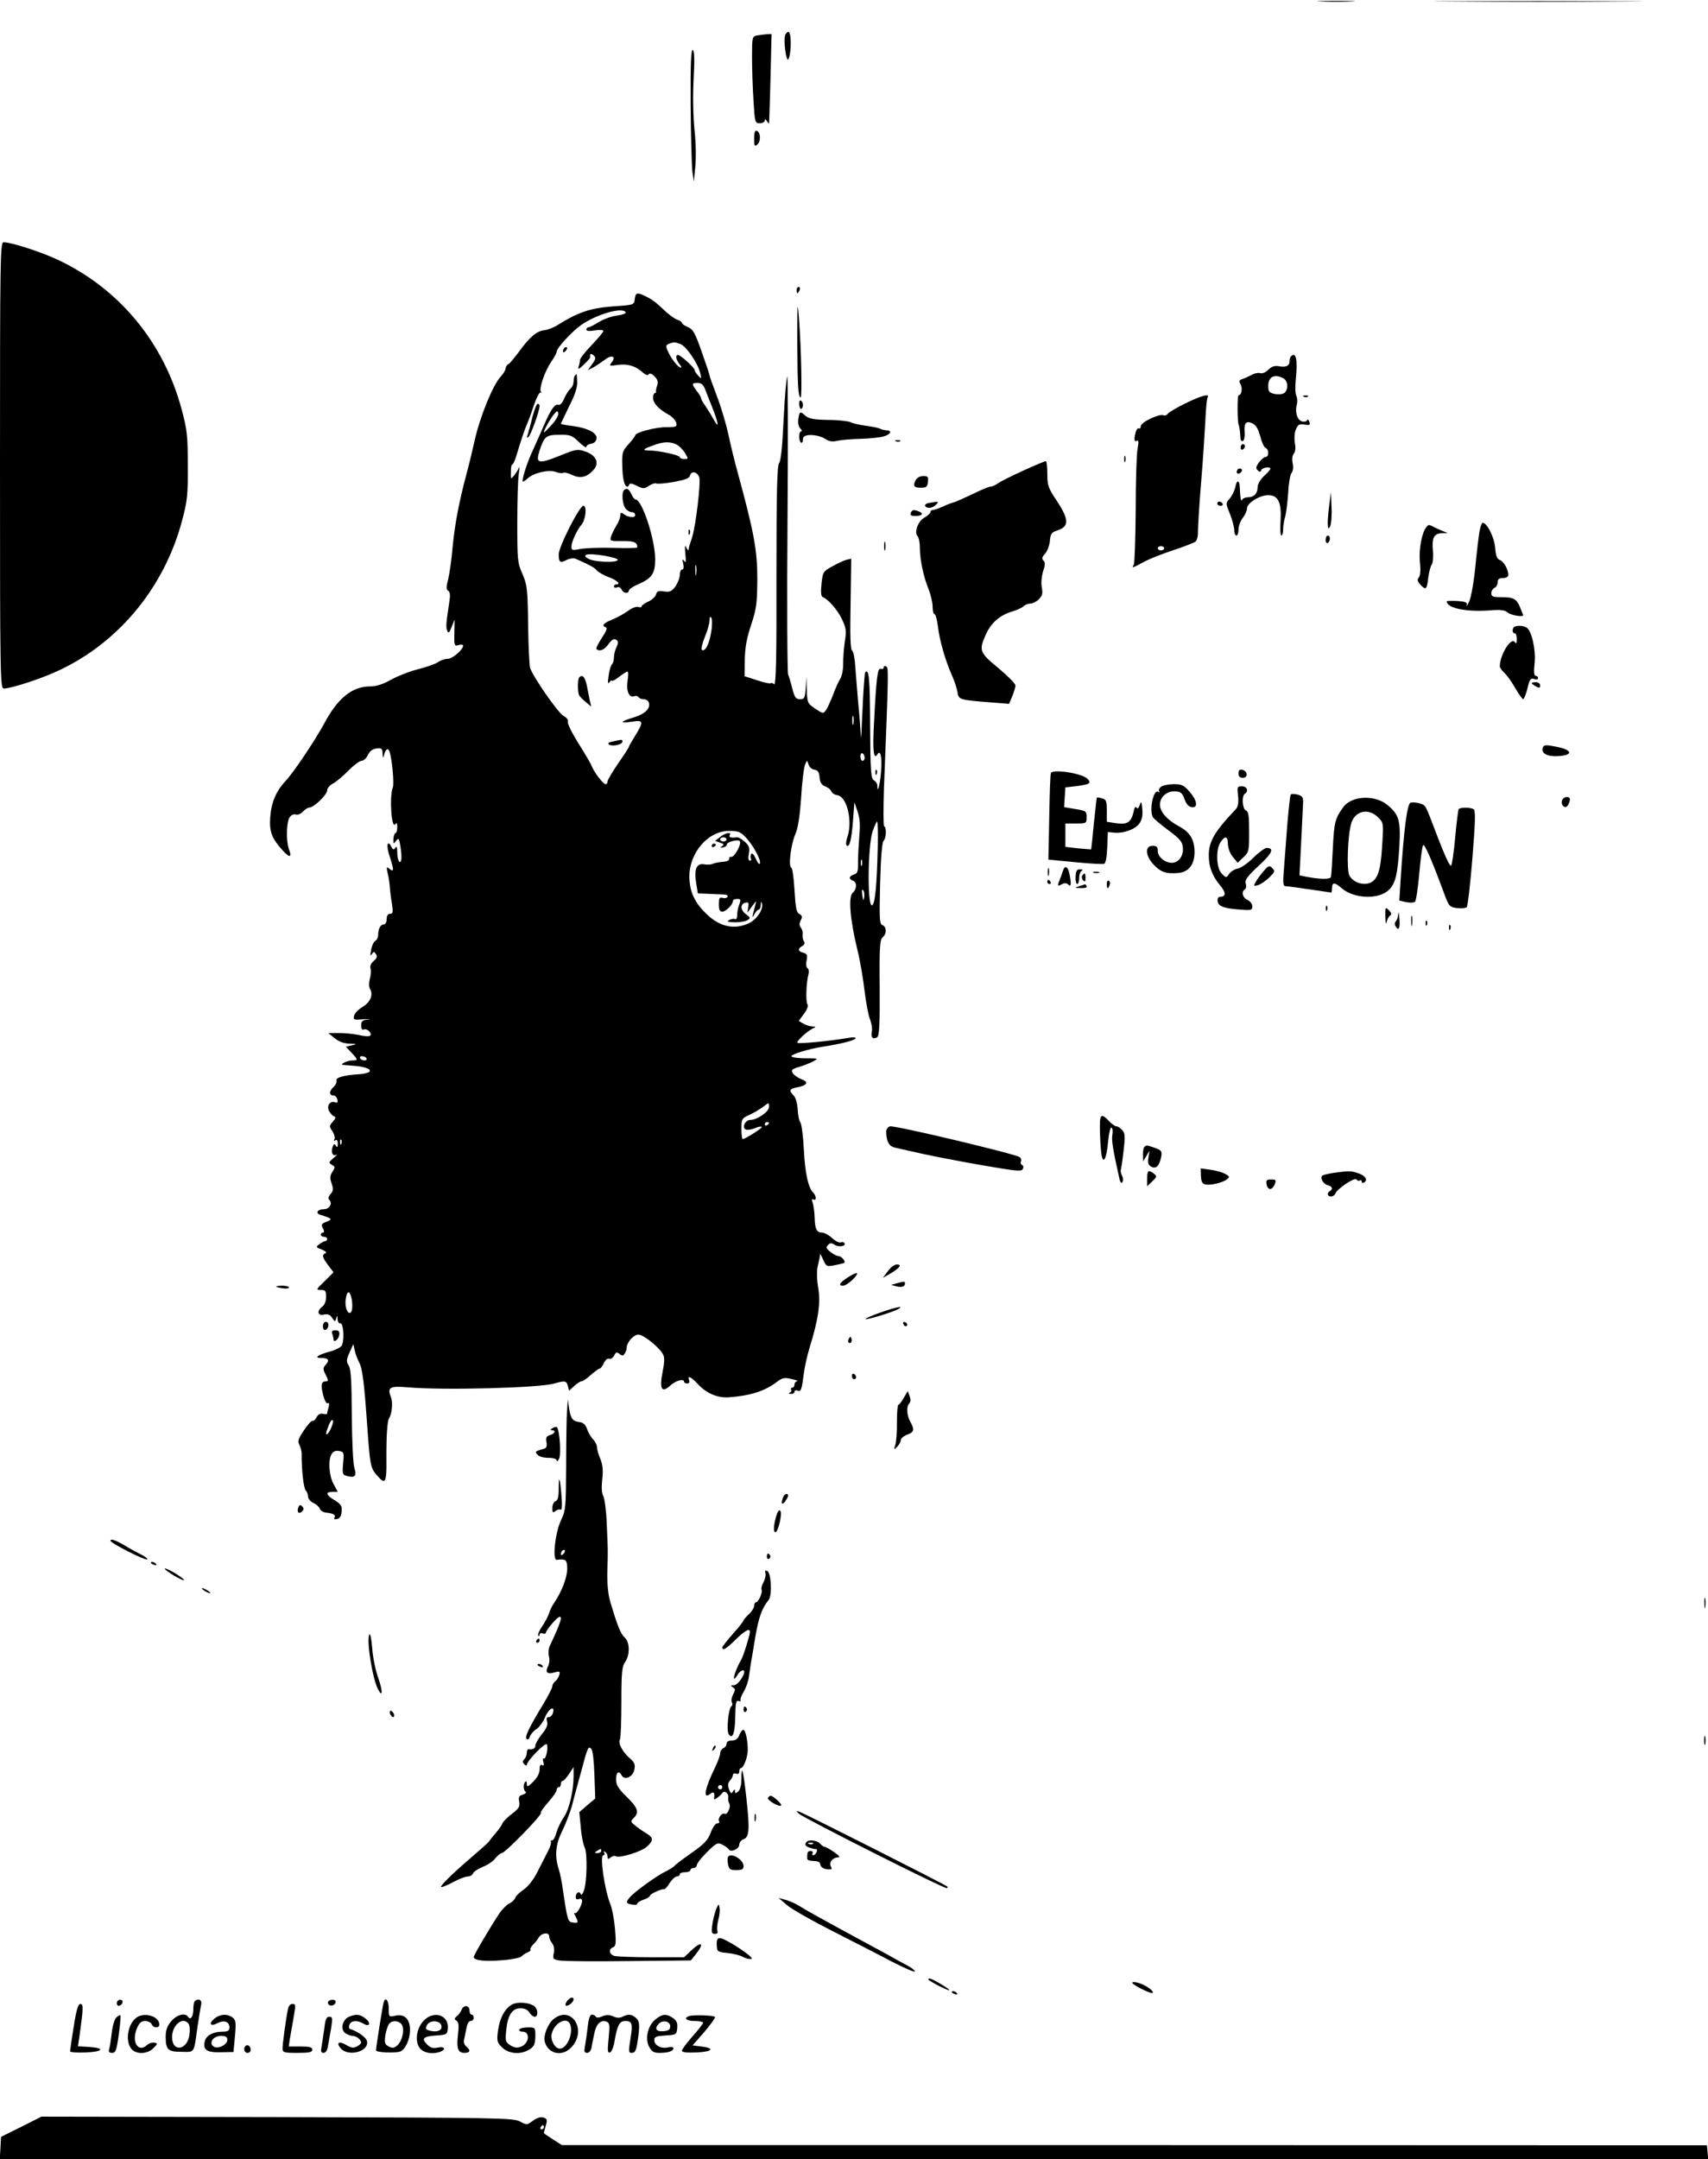 <?xml version="1.0" standalone="no"?>
<!DOCTYPE svg PUBLIC "-//W3C//DTD SVG 20010904//EN"
 "http://www.w3.org/TR/2001/REC-SVG-20010904/DTD/svg10.dtd">
<svg version="1.0" xmlns="http://www.w3.org/2000/svg"
 width="804pt" height="1016pt" viewBox="0 0 804 1016"
 preserveAspectRatio="xMidYMid meet">

<g transform="translate(0,1016) scale(0.1,-0.1)"
fill="#000000" stroke="none">
<path d="M6218 10153 c39 -2 105 -2 145 0 39 1 7 3 -73 3 -80 0 -112 -2 -72
-3z"/>
<path d="M6842 10153 c219 -2 577 -2 795 0 219 1 40 2 -397 2 -437 0 -616 -1
-398 -2z"/>
<path d="M3696 9994 c-9 -22 5 -129 15 -113 15 28 15 129 0 129 -5 0 -12 -7
-15 -16z"/>
<path d="M3563 9993 c-22 -4 -23 -9 -23 -102 0 -54 3 -146 7 -204 6 -104 7
-107 30 -107 12 0 23 6 23 13 0 8 4 7 10 -3 5 -8 10 -13 10 -10 1 3 4 98 7
213 l5 207 -23 -1 c-13 -1 -34 -4 -46 -6z"/>
<path d="M3251 9668 c1 -145 5 -285 8 -313 l7 -50 7 70 c4 40 3 116 -4 175 -6
63 -8 158 -4 236 5 93 4 134 -4 139 -8 5 -11 -64 -10 -257z"/>
<path d="M3550 9508 c0 -35 2 -39 15 -28 17 14 16 57 -2 64 -9 4 -13 -6 -13
-36z"/>
<path d="M0 7970 c0 -994 1 -1050 18 -1050 28 0 142 35 222 69 300 125 531
395 617 721 25 93 28 122 27 260 0 137 -3 167 -28 260 -84 318 -295 573 -587
709 -80 37 -216 81 -252 81 -16 0 -17 -72 -17 -1050z"/>
<path d="M3750 8795 c0 -8 2 -15 4 -15 2 0 6 7 10 15 3 8 1 15 -4 15 -6 0 -10
-7 -10 -15z"/>
<path d="M2988 8753 c-3 -28 -3 -28 -106 -35 -104 -8 -162 -28 -258 -88 -17
-11 -45 -22 -62 -24 -36 -4 -68 -31 -119 -101 -20 -27 -42 -54 -49 -58 -8 -4
-14 -14 -14 -21 0 -7 -10 -24 -23 -38 -37 -40 -97 -187 -122 -298 -8 -36 -25
-108 -39 -160 -36 -135 -56 -241 -66 -350 -4 -52 -14 -117 -20 -144 -10 -38
-10 -50 0 -56 8 -5 10 -21 6 -46 -16 -106 -18 -124 -11 -141 6 -15 10 -12 21
17 l14 35 -1 -50 c-2 -75 -1 -77 21 -70 11 3 20 2 20 -3 0 -19 -50 -62 -72
-62 -13 0 -33 -7 -45 -15 -12 -9 -55 -24 -95 -34 -40 -10 -98 -33 -128 -50
-38 -21 -69 -31 -98 -31 -84 0 -152 -55 -215 -173 -42 -78 -145 -232 -182
-271 -46 -49 -68 -102 -73 -172 -5 -68 8 -100 58 -155 33 -37 46 -35 30 5 -14
39 -12 129 4 151 7 10 20 16 29 12 8 -3 23 3 33 14 9 10 23 19 30 19 21 0 84
60 84 81 0 10 13 25 29 33 16 9 48 36 72 61 24 24 52 45 61 45 9 0 23 12 30
28 9 18 22 28 41 30 24 3 27 0 28 -25 1 -21 3 -23 6 -8 8 31 20 39 27 17 12
-38 22 -150 15 -168 -17 -43 -6 -201 12 -172 6 9 9 4 9 -14 0 -16 -4 -28 -8
-28 -4 0 -9 -12 -10 -27 -1 -25 0 -26 12 -10 12 15 14 14 20 -20 9 -56 7 -85
-4 -78 -5 3 -10 23 -10 43 0 25 -3 32 -9 23 -7 -11 -11 -10 -19 5 -19 35 -25
5 -8 -45 21 -65 21 -77 0 -60 -15 12 -16 10 -9 -21 5 -19 9 -48 10 -65 1 -16
5 -51 10 -77 6 -41 5 -48 -9 -48 -10 0 -16 -9 -16 -25 0 -15 -6 -25 -14 -25
-15 0 -26 -21 -26 -50 0 -11 -6 -23 -13 -27 -8 -4 -17 -24 -20 -43 -5 -25 -4
-31 3 -20 9 13 11 13 20 0 7 -11 4 -20 -11 -32 -13 -11 -18 -24 -15 -35 3 -10
2 -32 -3 -49 -5 -19 -5 -37 1 -48 16 -28 1 -62 -35 -84 -19 -11 -37 -29 -40
-41 -5 -20 -2 -21 46 -17 29 2 37 1 20 -1 -27 -3 -33 -9 -33 -28 0 -16 4 -23
13 -19 17 6 42 -22 28 -30 -5 -4 -29 -2 -53 4 -24 5 -65 9 -93 9 l-50 0 30
-24 c20 -17 44 -25 70 -26 36 -1 37 -2 11 -8 l-28 -6 26 -28 c32 -34 32 -37 4
-37 -23 0 -62 -19 -43 -21 6 0 32 -3 60 -5 81 -8 90 -34 13 -39 -69 -4 -110
-16 -104 -30 2 -7 -4 -21 -15 -31 -21 -19 -20 -39 2 -39 7 0 15 -9 17 -19 3
-14 0 -17 -11 -13 -23 9 -41 -17 -28 -41 6 -11 16 -22 23 -25 10 -3 8 -10 -5
-25 -17 -19 -18 -22 -2 -46 9 -14 13 -31 9 -37 -4 -8 -3 -9 4 -5 8 5 12 -1 12
-16 0 -17 -3 -19 -9 -9 -7 11 -10 9 -16 -8 -8 -25 2 -44 18 -35 7 3 1 -4 -13
-15 -23 -20 -24 -22 -8 -32 16 -9 16 -12 3 -33 -12 -18 -13 -29 -4 -55 9 -26
8 -35 -5 -50 -11 -12 -12 -21 -6 -27 17 -17 0 -44 -25 -44 -30 0 -42 -18 -18
-26 57 -18 60 -21 30 -33 -24 -9 -26 -14 -17 -31 7 -13 7 -20 0 -20 -5 0 -10
-4 -10 -10 0 -5 7 -10 15 -10 8 0 15 -4 15 -10 0 -5 -4 -10 -8 -10 -5 0 -17
-6 -28 -14 -18 -14 -18 -15 11 -26 17 -7 24 -14 18 -17 -19 -7 -16 -20 12 -57
l25 -33 -42 -42 c-41 -39 -42 -41 -18 -41 22 0 25 -4 25 -32 0 -20 -7 -38 -17
-46 -28 -20 -23 -45 6 -38 18 4 29 1 39 -15 14 -20 15 -20 20 -2 4 15 5 14 6
-4 0 -13 7 -22 13 -20 15 2 20 -79 7 -104 -5 -9 -30 -22 -56 -29 -57 -15 -77
-30 -42 -30 35 0 42 -10 23 -31 -14 -16 -15 -21 -1 -48 13 -25 13 -31 2 -31
-23 0 -26 -16 -14 -64 7 -27 16 -43 22 -39 6 4 8 -2 4 -18 -4 -13 -7 -27 -7
-31 0 -3 -9 -4 -19 -1 -13 3 -23 -2 -31 -16 -6 -12 -14 -19 -18 -17 -5 3 -23
-17 -41 -44 -27 -40 -31 -52 -22 -68 6 -11 11 -31 11 -44 -1 -70 9 -161 19
-171 6 -6 11 -19 11 -29 0 -10 11 -24 25 -30 13 -6 27 -18 30 -27 3 -9 17 -18
31 -19 33 -3 46 -11 38 -24 -4 -6 1 -8 12 -6 13 2 20 13 22 34 3 27 -2 35 -32
54 -42 25 -46 40 -11 40 l25 0 -20 37 c-22 41 -26 113 -9 141 8 13 20 17 36
14 22 -4 23 -8 18 -58 -4 -50 -3 -54 20 -60 36 -9 45 1 33 39 -6 18 -11 126
-12 247 -1 163 -4 220 -15 235 -11 18 -11 26 4 60 l18 40 7 -30 c3 -16 13 -41
20 -55 16 -28 24 -91 39 -305 13 -181 15 -193 46 -228 39 -45 45 -35 44 71 -1
115 4 183 12 197 14 22 19 73 10 98 -19 49 -8 56 77 49 166 -15 625 -3 692 18
49 14 57 13 63 -12 l6 -22 24 22 c13 12 28 22 34 22 6 0 26 13 44 30 19 16 37
30 42 30 4 0 13 11 19 25 7 15 17 24 25 21 7 -3 18 4 24 15 8 17 13 18 25 8
13 -10 17 -10 25 2 5 8 9 20 9 27 0 25 33 62 55 62 24 0 99 -60 116 -93 8 -13
7 -38 -2 -83 -16 -80 -4 -101 36 -64 25 23 65 35 65 18 0 -4 7 -8 15 -8 9 0
12 6 9 15 -10 25 9 17 41 -18 41 -44 93 -66 146 -62 100 7 169 29 224 71 28
21 37 23 71 15 22 -5 33 -9 27 -10 -7 -1 -13 -8 -13 -16 0 -8 -5 -15 -11 -15
-5 0 -8 -4 -5 -9 4 -5 0 -12 -6 -14 -8 -3 -6 -6 5 -6 9 -1 17 4 17 10 0 6 7 9
15 5 16 -6 19 4 30 89 4 28 15 77 25 110 43 139 53 213 42 283 -7 38 -8 82 -3
102 11 48 11 49 11 58 1 4 7 -8 15 -26 14 -31 17 -33 52 -26 21 4 42 9 46 11
11 6 -12 33 -28 33 -7 0 -23 9 -36 19 -20 16 -22 22 -11 33 10 10 17 10 32 0
20 -12 54 -6 45 9 -3 4 -11 6 -18 3 -8 -3 -26 7 -41 21 -15 14 -36 25 -46 25
-26 0 -34 17 -35 70 -1 25 -5 56 -9 69 -6 16 -5 21 3 17 15 -9 14 17 -1 32
-24 24 -38 91 -44 202 -3 63 -11 121 -16 128 -6 7 -12 35 -13 62 -2 29 -10 56
-19 65 -24 24 -20 32 19 39 46 9 53 25 17 38 -16 6 -34 19 -40 28 -9 15 -5 19
28 29 21 6 51 18 67 26 27 15 27 15 -34 15 -34 0 -64 4 -67 9 -6 9 79 35 149
46 85 13 146 29 152 38 4 6 -7 7 -28 4 -85 -15 -239 -30 -245 -24 -7 7 48 57
75 69 13 5 12 7 -4 8 -11 0 -30 6 -43 13 l-22 13 25 34 c15 20 21 38 16 44 -9
11 -6 105 5 142 3 12 1 25 -5 28 -6 4 -8 20 -4 37 5 25 2 31 -16 36 -25 6 -27
19 -5 31 11 6 14 14 8 23 -5 8 -7 22 -6 32 2 10 -2 24 -8 32 -8 10 -8 19 -1
34 9 16 8 22 -6 30 -14 7 -18 29 -23 112 -3 57 -10 104 -15 106 -15 5 -2 110
19 158 12 27 21 82 27 170 4 72 13 142 18 155 10 25 10 25 17 3 3 -12 16 -23
28 -25 16 -2 22 -11 24 -36 2 -24 10 -36 26 -42 13 -5 26 -15 29 -23 3 -9 16
-17 29 -19 44 -6 72 -119 48 -193 -7 -20 -9 -39 -5 -43 13 -13 23 23 30 112
l7 91 15 -44 c11 -33 13 -64 8 -115 -3 -39 -6 -94 -6 -123 1 -43 -2 -53 -19
-58 -24 -8 -26 -21 -5 -29 20 -7 19 -40 -1 -57 -21 -18 -13 -123 21 -264 14
-55 29 -145 35 -200 7 -55 18 -115 26 -133 7 -19 11 -44 8 -57 -6 -26 5 -38
25 -26 10 7 13 58 12 233 -2 191 1 227 14 238 20 16 19 49 -1 57 -14 5 -15 29
-11 195 3 118 9 194 16 201 13 13 15 64 3 69 -4 2 -4 82 -1 178 22 550 22 567
11 574 -7 4 -12 2 -12 -4 0 -7 -6 -10 -14 -7 -15 6 -21 -41 -32 -260 -7 -125
-1 -171 16 -143 15 25 23 -13 17 -86 -5 -59 -17 -103 -17 -61 0 9 -7 20 -16
25 -14 8 -17 40 -18 255 -1 227 -5 271 -23 254 -3 -4 -9 -85 -13 -180 -4 -94
-7 -149 -8 -121 -1 28 -6 97 -12 155 -5 57 -11 135 -14 173 -2 38 -9 72 -15
75 -8 5 -10 72 -7 220 l3 212 -22 -5 c-12 -3 -42 -17 -67 -31 -44 -24 -45 -27
-51 -83 -4 -37 -2 -58 5 -61 25 -9 70 -60 91 -104 20 -42 22 -56 14 -105 -5
-31 -8 -79 -8 -105 1 -26 -6 -58 -13 -70 -8 -12 -24 -47 -35 -78 -12 -30 -27
-63 -34 -72 -11 -16 -15 -15 -49 8 -37 25 -38 28 -40 88 l-2 62 -3 -52 c-4
-48 -6 -53 -27 -53 -20 0 -25 8 -36 48 -6 26 -15 56 -20 68 -4 11 -6 333 -3
715 3 382 2 691 -1 687 -4 -3 -12 -93 -17 -198 -6 -129 -13 -198 -21 -208 -10
-12 -13 -129 -13 -533 1 -383 -2 -515 -11 -509 -6 6 -13 8 -16 5 -3 -3 -31 3
-64 14 l-59 19 1 78 c1 58 9 101 30 164 25 76 28 99 29 215 0 135 -15 218 -92
500 -14 50 -34 131 -44 180 -11 50 -35 131 -54 180 -19 50 -35 95 -35 99 0 4
-17 55 -37 111 -31 89 -41 106 -65 116 -15 6 -28 15 -28 20 0 4 -9 11 -21 14
-11 4 -34 20 -52 36 -57 53 -62 56 -94 73 -44 22 -51 20 -55 -11z m-43 -62 c3
-6 -16 -13 -42 -16 -27 -4 -65 -18 -85 -31 -21 -13 -42 -24 -48 -24 -5 0 -10
-5 -10 -11 0 -7 14 -8 40 -4 23 4 40 3 40 -3 0 -5 -25 -34 -55 -66 -30 -31
-55 -63 -55 -70 0 -8 -3 -23 -7 -33 -4 -13 3 -10 25 11 17 16 31 32 30 35 -2
17 3 20 16 9 12 -11 11 -17 -7 -42 l-20 -28 24 12 c13 7 38 24 56 37 33 26 56
16 31 -14 -12 -15 -9 -16 31 -10 46 6 83 -5 117 -36 14 -12 24 -15 28 -8 4 6
14 3 27 -10 14 -14 18 -26 13 -42 -5 -12 -7 -25 -6 -29 1 -5 -2 -8 -6 -8 -4 0
-8 -10 -8 -22 0 -25 27 -54 73 -79 17 -9 32 -26 36 -38 5 -19 1 -21 -47 -21
-51 0 -146 -25 -146 -39 0 -3 -14 -22 -31 -41 -28 -30 -31 -40 -30 -90 0 -30
3 -67 7 -82 6 -28 19 -37 26 -18 2 7 15 5 36 -6 30 -15 35 -15 58 1 13 8 29
13 33 10 5 -3 42 0 82 7 54 10 73 17 77 30 6 25 35 18 44 -9 7 -26 -16 -220
-33 -278 -7 -22 -14 -43 -15 -47 -1 -5 -2 -11 -3 -15 -2 -5 -6 1 -11 12 -6 13
-7 3 -4 -30 4 -38 3 -46 -5 -35 -9 12 -10 9 -5 -12 4 -18 2 -28 -5 -28 -6 0
-11 -11 -11 -25 0 -14 -10 -39 -21 -55 -18 -24 -27 -27 -54 -23 -26 4 -33 1
-37 -15 -3 -10 -19 -25 -37 -33 -17 -8 -31 -18 -31 -23 0 -4 -7 -5 -16 -2 -9
3 -29 -5 -47 -18 -18 -13 -51 -32 -74 -41 -43 -17 -53 -30 -31 -37 8 -3 1 -20
-19 -50 -17 -26 -29 -49 -25 -52 13 -14 38 -4 57 24 15 20 25 26 35 20 11 -7
12 -14 2 -35 -7 -14 -12 -36 -12 -48 0 -13 -4 -27 -9 -33 -6 -5 -13 -29 -16
-54 -5 -33 -4 -41 4 -30 6 8 11 11 11 7 0 -4 15 3 33 17 19 15 37 26 41 26 4
0 4 -20 0 -45 -7 -48 8 -80 32 -71 7 3 16 1 19 -4 4 -6 14 -10 25 -10 10 0 21
-7 24 -15 10 -28 -18 -55 -71 -71 -65 -19 -69 -29 -8 -20 55 9 56 1 15 -66
-16 -26 -30 -50 -30 -53 0 -3 -22 -37 -50 -77 -27 -40 -50 -78 -50 -85 0 -7
-4 -13 -9 -13 -12 0 -55 57 -65 84 -4 11 -32 59 -63 108 -30 48 -53 94 -50
102 3 8 -5 19 -20 27 -26 14 -144 184 -158 227 -3 12 -8 105 -9 205 -2 168 -5
186 -27 237 -23 52 -24 66 -24 240 0 102 3 205 7 230 4 25 4 38 1 30 -3 -8
-13 -25 -22 -36 -17 -21 -17 -21 -16 16 0 21 3 36 6 34 3 -2 12 16 19 39 20
68 41 130 51 152 5 11 20 50 32 88 13 37 27 64 32 60 4 -5 5 -2 1 4 -9 17 18
95 49 141 14 20 25 41 25 46 0 18 72 96 116 127 74 51 193 85 209 60z m258
-150 c27 -10 82 -90 93 -136 7 -28 6 -29 -9 -13 -9 9 -17 21 -17 26 0 12 -67
72 -79 72 -13 0 -8 -25 8 -44 7 -9 10 -16 6 -16 -12 0 -46 42 -60 75 -12 26
-11 31 3 37 24 9 28 9 55 -1z m117 -215 c6 -17 21 -53 32 -81 30 -75 35 -109
8 -60 -12 22 -31 52 -41 67 -11 14 -19 30 -19 35 0 4 -9 19 -20 33 -25 33 -25
38 4 38 18 0 27 -8 36 -32z m-137 -257 c13 -6 31 -24 41 -40 17 -28 17 -29 -3
-29 -12 0 -21 4 -21 9 0 9 -98 31 -143 31 -37 0 -31 7 20 25 47 17 75 18 106
4z m94 -611 c-2 -13 -4 -5 -4 17 -1 22 1 32 4 23 2 -10 2 -28 0 -40z m70 -276
c-9 -56 -30 -93 -44 -79 -3 4 3 31 15 60 12 29 22 64 22 77 0 17 3 21 9 12 4
-7 4 -39 -2 -70z m670 -429 c-3 -10 -5 -2 -5 17 0 19 2 27 5 18 2 -10 2 -26 0
-35z m53 -159 c0 -8 -4 -14 -10 -14 -5 0 -10 9 -10 21 0 11 5 17 10 14 6 -3
10 -13 10 -21z m62 -412 c-4 -187 -13 -282 -28 -282 -22 0 -19 277 3 346 10
29 20 50 22 48 3 -2 4 -53 3 -112z m-620 36 c35 -38 71 -105 65 -121 -3 -7
-11 3 -19 22 -9 20 -18 29 -22 22 -4 -6 -4 -15 -1 -21 3 -5 1 -10 -5 -10 -7 0
-9 12 -5 33 5 26 2 37 -18 55 -14 13 -31 23 -38 22 -27 -4 -40 0 -34 10 11 17
-22 11 -46 -9 l-23 -18 23 -8 c19 -6 21 -9 10 -17 -11 -7 -10 -8 4 -6 10 2 18
8 18 13 -1 13 51 27 61 17 11 -11 -25 -78 -40 -74 -7 1 -11 -3 -9 -9 1 -7 -11
-13 -28 -14 -16 -1 -38 -5 -48 -9 -9 -5 -29 -6 -43 -3 -35 6 -48 -24 -37 -88
l8 -49 50 -2 c28 -1 60 -3 73 -3 13 -1 20 -5 17 -11 -4 -6 -14 -8 -24 -5 -14
4 -17 -1 -17 -30 0 -25 4 -35 16 -35 16 0 50 33 50 50 0 6 9 10 20 10 17 0 18
-3 10 -26 -6 -14 -10 -37 -10 -50 0 -14 -4 -22 -10 -19 -5 3 -18 1 -27 -4 -14
-8 -9 -10 27 -11 25 0 52 5 60 11 13 8 12 12 -7 26 -28 19 -30 49 -5 55 15 4
18 1 14 -21 l-4 -26 22 30 c21 28 22 29 15 5 -16 -60 -16 -66 -4 -42 7 12 16
22 21 22 4 0 9 10 9 23 1 15 3 17 6 5 7 -27 -24 -74 -61 -92 -68 -32 -137 -18
-199 42 -58 55 -81 106 -82 177 0 113 88 215 187 215 43 0 54 -4 80 -32z m-92
-8 c0 -5 -7 -10 -15 -10 -8 0 -15 5 -15 10 0 6 7 10 15 10 8 0 15 -4 15 -10z
m637 -122 c-3 -7 -5 -2 -5 12 0 14 2 19 5 13 2 -7 2 -19 0 -25z m11 -149 c-3
-20 -5 -19 -9 9 -3 20 -2 29 4 23 5 -5 7 -19 5 -32z m-2343 -759 c3 -5 -1 -10
-9 -10 -8 0 -18 5 -21 10 -3 6 1 10 9 10 8 0 18 -4 21 -10z m1895 -229 c0 -22
-56 -61 -88 -61 -20 0 -37 -25 -27 -41 6 -9 28 -7 58 6 10 4 20 5 23 2 5 -4
-78 -57 -90 -57 -3 0 -6 22 -6 48 0 47 2 50 38 66 20 9 48 26 62 36 31 24 30
24 30 1z m0 -75 c0 -3 -4 -8 -10 -11 -5 -3 -10 -1 -10 4 0 6 5 11 10 11 6 0
10 -2 10 -4z m-2013 -98 c-3 -8 -6 -5 -6 6 -1 11 2 17 5 13 3 -3 4 -12 1 -19z
m49 -733 c3 -19 3 -42 0 -52 -12 -31 -34 7 -29 50 6 47 20 48 29 2z m-97 -604
c-17 -38 -32 -41 -18 -5 13 36 20 46 26 40 3 -3 -1 -19 -8 -35z"/>
<path d="M2657 8523 c-4 -3 -7 -11 -7 -17 0 -6 5 -5 12 2 6 6 9 14 7 17 -3 3
-9 2 -12 -2z"/>
<path d="M2707 8393 c-4 -3 -7 -16 -7 -28 0 -13 -7 -28 -16 -35 -8 -8 -21 -28
-29 -47 -8 -19 -19 -31 -27 -28 -16 6 -36 -23 -67 -95 -13 -30 -36 -82 -51
-115 -26 -55 -50 -126 -50 -149 0 -5 10 0 23 12 28 27 101 44 134 31 14 -5 29
-7 34 -4 5 4 24 -1 42 -10 39 -18 70 -11 101 24 29 32 12 69 -38 86 -37 13
-44 12 -125 -21 -98 -39 -111 -35 -91 26 22 67 31 74 93 74 50 1 59 -2 91 -33
20 -19 36 -30 36 -24 0 7 10 13 23 15 13 2 23 11 25 24 4 27 -41 50 -116 60
-28 3 -52 8 -52 10 0 1 18 38 39 82 28 54 39 90 38 115 -1 20 -2 37 -3 37 0 0
-4 -3 -7 -7z m-111 -233 c-20 -22 -36 -38 -36 -35 0 11 31 66 48 86 14 17 18
17 20 4 2 -9 -12 -34 -32 -55z"/>
<path d="M2506 8197 c-8 -35 -19 -72 -22 -82 -5 -12 -4 -16 3 -12 11 7 53 124
53 147 0 5 -4 10 -9 10 -5 0 -16 -29 -25 -63z"/>
<path d="M2937 7853 c-12 -11 -7 -67 7 -85 7 -10 21 -18 30 -18 9 0 16 -6 16
-14 0 -15 -35 -11 -57 7 -9 7 -13 4 -13 -8 0 -10 -8 -32 -19 -49 -10 -17 -22
-41 -25 -52 -6 -20 -3 -21 54 -20 55 1 70 -6 70 -30 0 -3 -51 -4 -112 -2 -62
2 -132 -1 -155 -5 -39 -8 -43 -7 -43 11 0 22 26 79 48 104 19 23 26 88 8 88
-18 0 -116 -193 -116 -228 0 -38 6 -43 37 -27 14 7 33 10 42 6 74 -33 89 -42
100 -55 7 -8 32 -23 57 -32 40 -15 59 -34 34 -34 -5 0 -10 -4 -10 -10 0 -5 7
-7 15 -4 8 4 17 -1 21 -10 7 -18 34 -22 34 -5 0 5 19 19 43 29 66 29 81 51 81
118 0 95 -62 282 -93 282 -4 0 -13 11 -19 25 -12 25 -23 31 -35 18z m-29 -328
c-4 -14 -109 -10 -137 5 -16 8 -20 15 -12 19 16 11 153 -12 149 -24z"/>
<path d="M3241 7654 c0 -11 3 -14 6 -6 3 7 2 16 -1 19 -3 4 -6 -2 -5 -13z"/>
<path d="M2727 6973 c-9 -9 -9 -75 1 -88 4 -5 18 -19 31 -30 l24 -20 -7 30
c-3 17 -8 39 -10 50 -9 55 -22 75 -39 58z"/>
<path d="M2885 6671 c-21 -4 -26 -9 -17 -15 16 -10 62 1 62 14 0 11 0 11 -45
1z"/>
<path d="M3350 6179 c0 -5 5 -7 10 -4 6 3 10 8 10 11 0 2 -4 4 -10 4 -5 0 -10
-5 -10 -11z"/>
<path d="M3753 8557 c1 -209 4 -267 16 -267 7 0 3 226 -8 370 -7 92 -8 79 -8
-103z"/>
<path d="M6077 8483 c-4 -3 -7 -14 -7 -24 0 -21 -18 -29 -52 -22 -18 3 -33 -2
-48 -17 -12 -12 -28 -19 -37 -16 -8 3 -27 0 -41 -8 -15 -8 -35 -17 -45 -20
-14 -5 -16 -10 -7 -25 10 -20 4 -51 -10 -51 -6 0 -6 -127 1 -140 3 -6 6 -28 8
-58 0 -14 5 -20 12 -17 6 4 9 21 8 39 -4 45 6 58 36 44 17 -8 27 -25 37 -60 7
-28 18 -53 25 -55 17 -7 17 -43 1 -43 -7 0 -21 -12 -32 -26 -14 -20 -16 -28
-6 -37 10 -9 14 -9 17 1 5 12 43 18 43 6 0 -3 -13 -19 -30 -34 -17 -16 -30
-38 -30 -52 0 -30 -17 -48 -46 -48 -12 0 -25 -6 -27 -12 -5 -12 -9 8 -11 59
-2 36 -14 37 -21 1 -4 -18 -16 -42 -26 -54 -20 -21 -20 -22 1 -73 11 -28 20
-63 20 -76 0 -14 5 -25 10 -25 6 0 10 13 10 29 0 15 9 40 20 54 11 14 20 34
20 45 0 25 60 62 100 62 47 0 63 -35 58 -120 -3 -38 -1 -70 4 -70 4 0 8 12 8
28 0 15 4 43 10 62 5 19 11 70 14 113 2 43 9 84 16 92 7 9 9 26 5 45 -4 19 -2
36 5 45 8 10 10 28 5 51 -3 21 -2 48 5 63 9 23 16 27 41 23 25 -4 28 -2 22 14
-4 10 -8 13 -10 7 -2 -6 -13 -9 -24 -6 -22 6 -34 42 -25 78 4 14 3 33 -2 43
-5 9 -6 46 -2 82 9 89 0 127 -23 103z m-36 -103 c22 -12 25 -52 5 -69 -7 -6
-27 -8 -45 -5 -27 6 -31 11 -31 39 0 42 29 57 71 35z"/>
<path d="M5580 8262 c-41 -20 -78 -42 -83 -49 -4 -7 -13 -10 -21 -7 -20 8
-106 -33 -106 -51 0 -9 -4 -14 -9 -11 -5 3 -11 -4 -15 -17 -9 -34 -7 -49 6
-41 8 5 9 -5 3 -37 -5 -24 -9 -154 -9 -289 -1 -135 -5 -251 -9 -257 -11 -18
-6 -16 44 11 24 14 87 39 139 56 52 17 101 36 108 42 7 6 12 27 11 47 0 20 6
124 15 231 9 107 17 238 20 291 2 54 7 102 10 108 13 21 -28 10 -104 -27z
m-100 -682 c0 -5 -7 -10 -15 -10 -8 0 -15 5 -15 10 0 6 7 10 15 10 8 0 15 -4
15 -10z"/>
<path d="M6138 8293 c7 -3 16 -2 19 1 4 3 -2 6 -13 5 -11 0 -14 -3 -6 -6z"/>
<path d="M3762 8256 c1 -13 6 -22 10 -20 11 7 10 32 -2 39 -6 3 -9 -4 -8 -19z"/>
<path d="M3758 8189 c-3 -19 1 -36 9 -45 8 -8 10 -14 4 -14 -6 0 -10 -13 -9
-29 2 -29 18 -34 18 -5 0 24 68 22 106 -2 16 -11 33 -14 56 -8 18 4 67 8 108
9 41 1 90 6 108 11 35 9 44 29 14 29 -9 1 -22 4 -28 7 -5 4 -35 10 -65 14 -30
4 -63 11 -74 17 -10 5 -58 11 -106 11 -67 1 -92 6 -107 19 -25 23 -29 22 -34
-14z"/>
<path d="M4218 8083 c7 -3 16 -2 19 1 4 3 -2 6 -13 5 -11 0 -14 -3 -6 -6z"/>
<path d="M5840 8054 c0 -8 5 -12 10 -9 6 3 10 10 10 16 0 5 -4 9 -10 9 -5 0
-10 -7 -10 -16z"/>
<path d="M5292 8000 c0 -14 2 -19 5 -12 2 6 2 18 0 25 -3 6 -5 1 -5 -13z"/>
<path d="M4818 7946 c-53 -24 -107 -51 -120 -60 -12 -9 -28 -16 -36 -16 -7 0
-46 -16 -86 -36 -41 -19 -80 -37 -87 -38 -8 -2 -31 -10 -51 -20 -21 -9 -42
-16 -48 -16 -5 0 -10 -4 -10 -9 0 -6 -13 -18 -29 -27 -31 -18 -49 -70 -31 -88
5 -5 10 -29 10 -53 0 -56 17 -137 41 -195 10 -26 19 -63 19 -82 0 -20 4 -36 9
-36 5 0 12 -26 16 -57 7 -64 35 -162 66 -231 11 -24 23 -60 26 -78 6 -37 5
-37 166 -50 l77 -6 15 36 c8 19 15 42 15 50 0 9 -36 45 -80 82 -89 73 -93 83
-60 157 24 55 66 92 123 109 23 7 48 18 55 25 7 7 22 13 33 13 10 0 28 9 39
20 17 17 19 28 14 56 -4 21 -1 52 6 75 10 30 11 42 2 51 -9 9 -7 17 7 32 11
12 21 39 23 60 3 35 7 41 38 51 53 18 52 51 -4 136 -42 63 -46 74 -46 129 0
33 -3 60 -7 60 -5 0 -52 -20 -105 -44z"/>
<path d="M5825 7949 c-10 -15 3 -25 16 -12 7 7 7 13 1 17 -6 3 -14 1 -17 -5z"/>
<path d="M4310 7900 c-14 -27 -7 -36 27 -35 23 0 29 5 31 28 3 23 0 27 -22 27
-15 0 -30 -8 -36 -20z"/>
<path d="M6258 7790 c-4 -30 -8 -71 -8 -90 1 -28 2 -32 11 -18 5 10 9 50 7 90
l-3 73 -7 -55z"/>
<path d="M4372 7793 c-12 -2 -20 -9 -17 -14 9 -14 35 -11 51 6 16 16 13 17
-34 8z"/>
<path d="M5730 7790 c0 -5 7 -10 16 -10 8 0 12 5 9 10 -3 6 -10 10 -16 10 -5
0 -9 -4 -9 -10z"/>
<path d="M4287 7746 c-4 -11 2 -14 24 -14 32 1 38 12 13 22 -24 9 -31 7 -37
-8z"/>
<path d="M6965 7663 c-4 -21 -13 -96 -20 -168 -7 -72 -20 -146 -29 -165 -9
-19 -14 -28 -12 -18 4 13 -4 17 -45 20 -27 1 -49 1 -49 -2 1 -32 94 -51 208
-42 47 4 67 1 80 -11 14 -12 72 -22 72 -12 0 1 -7 18 -15 38 -17 40 -30 47
-91 47 -37 0 -44 3 -44 19 0 10 7 21 15 25 8 3 15 15 15 26 0 15 7 20 25 20
15 0 25 6 25 15 0 25 -22 64 -40 70 -13 4 -19 20 -22 58 -4 49 -38 117 -59
117 -4 0 -10 -17 -14 -37z"/>
<path d="M6713 7678 c-21 -27 -35 -107 -29 -164 4 -36 2 -62 -5 -71 -9 -10 -7
-18 6 -33 27 -29 32 -25 38 31 4 28 11 57 17 63 5 7 8 37 5 66 -5 61 5 80 44
81 l26 0 -25 11 c-14 5 -33 14 -42 19 -23 12 -24 11 -35 -3z"/>
<path d="M6240 7619 c0 -11 5 -17 10 -14 6 3 10 13 10 21 0 8 -4 14 -10 14 -5
0 -10 -9 -10 -21z"/>
<path d="M4162 7590 c0 -19 2 -27 5 -17 2 9 2 25 0 35 -3 9 -5 1 -5 -18z"/>
<path d="M7132 7212 c-14 -4 -16 -32 -2 -32 6 0 10 -12 10 -27 0 -20 -3 -24
-9 -15 -17 27 -71 -59 -71 -114 0 -6 10 -19 21 -30 12 -10 35 -43 51 -71 17
-29 34 -53 38 -53 4 0 13 23 20 50 10 43 15 50 31 45 11 -4 19 -2 19 4 0 6 -5
11 -11 11 -8 0 -10 18 -5 61 6 62 -14 151 -38 166 -13 8 -38 11 -54 5z"/>
<path d="M7210 6945 c0 -2 9 -9 20 -15 16 -9 20 -8 20 5 0 8 -9 15 -20 15 -11
0 -20 -2 -20 -5z"/>
<path d="M7263 6644 c-11 -28 18 -45 71 -42 73 4 69 29 -7 44 -49 10 -59 9
-64 -2z"/>
<path d="M4121 6524 c0 -11 3 -14 6 -6 3 7 2 16 -1 19 -3 4 -6 -2 -5 -13z"/>
<path d="M5830 6521 c0 -15 6 -21 21 -21 25 0 22 33 -4 38 -12 2 -17 -3 -17
-17z"/>
<path d="M4947 6523 c-3 -5 -6 -98 -8 -208 l-4 -200 125 -12 c69 -7 130 -10
137 -8 8 2 13 31 15 77 l3 73 28 -3 c45 -5 103 16 121 44 12 16 16 39 13 67
-3 36 -5 39 -12 19 -5 -15 -10 -20 -15 -12 -4 7 -10 1 -13 -17 -12 -52 -29
-64 -81 -57 l-46 7 0 52 c0 46 -3 53 -22 58 -12 4 -23 5 -25 4 -1 -2 -7 -57
-14 -122 -6 -66 -12 -121 -13 -122 0 0 -28 2 -61 5 l-60 7 0 55 0 55 50 0 c49
0 50 1 50 30 0 28 -3 30 -53 38 l-53 9 3 46 3 47 53 6 c63 8 71 14 50 35 -25
25 -160 46 -171 27z"/>
<path d="M5467 6459 c-9 -6 -14 -15 -11 -21 4 -7 2 -8 -4 -4 -23 14 -44 -90
-24 -121 4 -6 37 -34 72 -60 54 -40 66 -54 68 -82 4 -38 -20 -71 -52 -71 -33
0 -66 28 -66 56 0 19 -5 24 -25 24 -36 0 -34 -46 4 -87 33 -36 60 -46 116 -41
52 4 80 42 78 105 -2 54 -23 88 -72 114 -57 30 -91 69 -91 103 1 38 35 66 76
62 23 -2 31 -10 40 -37 8 -22 19 -35 33 -37 32 -5 27 31 -10 73 -26 30 -37 35
-73 35 -22 0 -49 -5 -59 -11z"/>
<path d="M5828 6415 c3 -34 0 -50 -11 -63 -100 -105 -127 -152 -127 -217 0
-54 17 -98 54 -142 28 -33 27 -53 0 -53 -10 0 -14 -8 -12 -22 3 -24 34 -34
118 -39 39 -3 45 -1 45 16 0 11 -10 24 -22 30 -24 10 -31 39 -13 50 6 4 8 16
4 27 -5 17 7 34 61 84 64 59 75 84 37 84 -9 -1 -37 -21 -62 -46 -25 -25 -58
-48 -73 -51 -15 -3 -34 -14 -41 -25 -14 -20 -14 -20 -35 1 -26 26 -29 115 -5
149 21 31 34 27 34 -10 1 -19 10 -45 23 -60 l23 -28 27 26 c26 24 27 29 27
120 0 75 -3 96 -15 100 -17 7 -21 69 -5 79 19 12 10 35 -14 35 -22 0 -23 -3
-18 -45z"/>
<path d="M6075 6420 c-2 -4 -9 -65 -15 -136 -5 -71 -13 -166 -16 -211 -6 -68
-4 -83 7 -83 8 0 59 -7 113 -15 55 -8 101 -15 103 -15 1 0 3 8 3 18 0 32 12
32 46 2 57 -49 172 -54 220 -9 33 30 43 74 51 204 7 123 -1 152 -56 197 -58
49 -168 44 -207 -9 -39 -53 -44 -71 -50 -195 -3 -67 -7 -129 -9 -135 -4 -12
-56 -11 -124 3 l-24 5 8 157 c4 86 8 170 9 186 1 24 -4 31 -26 37 -16 4 -30 4
-33 -1z m412 -106 c26 -26 26 -27 19 -136 -7 -121 -23 -164 -65 -175 -34 -8
-73 8 -89 37 -14 28 -8 190 9 247 18 58 81 72 126 27z"/>
<path d="M7353 6394 c-8 -22 15 -43 27 -24 5 8 10 21 10 28 0 17 -30 15 -37
-4z"/>
<path d="M6640 6383 c-16 -4 -32 -127 -47 -364 l-6 -97 33 -7 c17 -4 36 -3 41
2 5 5 14 66 20 134 6 68 14 128 18 132 7 7 38 -63 97 -222 24 -66 27 -69 62
-74 20 -2 41 -1 46 4 5 4 17 108 27 231 14 172 15 224 6 230 -16 10 -64 10
-71 0 -2 -4 -10 -64 -16 -132 -6 -69 -15 -128 -19 -133 -7 -7 -34 55 -92 208
-12 33 -26 65 -31 71 -10 13 -45 21 -68 17z"/>
<path d="M5950 6063 c-14 -16 -31 -39 -38 -51 -12 -22 -12 -23 10 -17 13 4 36
20 53 36 26 26 28 30 14 44 -13 14 -18 12 -39 -12z"/>
<path d="M4932 6055 c0 -16 2 -22 5 -12 2 9 2 23 0 30 -3 6 -5 -1 -5 -18z"/>
<path d="M5004 6063 c-3 -10 -10 -28 -15 -41 -13 -32 -12 -34 9 -23 13 7 23 6
30 -1 14 -14 16 1 6 51 -7 34 -22 41 -30 14z"/>
<path d="M5063 6035 c-1 -19 3 -35 8 -35 5 0 9 13 9 29 0 16 6 32 13 34 6 3 3
6 -8 6 -16 1 -20 -6 -22 -34z"/>
<path d="M5148 6053 c6 -2 18 -2 25 0 6 3 1 5 -13 5 -14 0 -19 -2 -12 -5z"/>
<path d="M5094 6039 c-3 -6 -1 -16 5 -22 8 -8 11 -5 11 11 0 24 -5 28 -16 11z"/>
<path d="M4930 6010 c0 -5 5 -10 11 -10 5 0 7 5 4 10 -3 6 -8 10 -11 10 -2 0
-4 -4 -4 -10z"/>
<path d="M5210 6001 c0 -25 6 -27 13 -6 4 8 2 17 -3 20 -6 4 -10 -3 -10 -14z"/>
<path d="M5080 5990 c-24 -8 -23 -8 8 -9 20 -1 31 3 27 9 -3 6 -7 10 -8 9 -1
-1 -13 -5 -27 -9z"/>
<path d="M6241 5884 c0 -11 3 -14 6 -6 3 7 2 16 -1 19 -3 4 -6 -2 -5 -13z"/>
<path d="M6521 5845 c1 -28 4 -39 6 -25 3 14 10 28 17 32 8 5 6 12 -6 25 -17
16 -18 15 -17 -32z"/>
<path d="M6582 5860 c-1 -15 -6 -30 -12 -36 -5 -5 -6 -15 0 -24 14 -23 22 -6
17 41 -2 24 -4 33 -5 19z"/>
<path d="M6643 5825 c0 -22 2 -30 4 -17 2 12 2 30 0 40 -3 9 -5 -1 -4 -23z"/>
<path d="M6711 5814 c0 -11 3 -14 6 -6 3 7 2 16 -1 19 -3 4 -6 -2 -5 -13z"/>
<path d="M6821 5794 c0 -11 3 -14 6 -6 3 7 2 16 -1 19 -3 4 -6 -2 -5 -13z"/>
<path d="M5178 4828 c1 -46 5 -94 8 -107 9 -41 23 -10 30 66 4 42 11 70 16 67
6 -4 7 -19 4 -35 -4 -24 2 -65 33 -204 4 -19 10 -26 14 -18 5 7 4 21 -1 30 -5
10 -8 23 -6 28 2 6 8 46 13 90 8 68 7 82 -6 97 -9 10 -21 18 -28 18 -6 0 -22
11 -35 25 -39 41 -45 33 -42 -57z"/>
<path d="M4173 4844 c-3 -8 -1 -29 3 -47 8 -25 17 -33 44 -39 19 -4 76 -17
125 -28 50 -11 174 -35 277 -53 163 -28 188 -31 193 -17 4 8 2 16 -4 18 -5 2
-8 9 -5 17 3 7 0 16 -6 20 -25 16 -566 145 -608 145 -7 0 -15 -7 -19 -16z"/>
<path d="M5387 4763 c-4 -3 -7 -20 -7 -37 l1 -31 15 25 15 25 -5 -32 c-4 -25
-1 -35 13 -43 23 -12 38 3 47 46 5 26 2 31 -28 42 -40 14 -42 14 -51 5z"/>
<path d="M5653 4627 c1 -25 6 -37 19 -40 23 -7 85 8 104 24 14 11 12 14 -10
26 -14 7 -45 16 -70 19 l-44 6 1 -35z"/>
<path d="M5400 4614 l0 -36 24 23 c22 21 23 24 8 36 -26 20 -32 16 -32 -23z"/>
<path d="M6278 4641 c-26 -4 -50 -10 -54 -13 -11 -12 5 -40 26 -45 22 -6 26
-18 10 -28 -15 -9 -12 -25 5 -25 9 0 18 6 21 14 8 22 92 78 99 66 4 -6 11 -8
16 -5 5 4 9 1 9 -5 0 -6 5 -8 10 -5 20 12 9 31 -23 43 -36 13 -46 13 -119 3z"/>
<path d="M5962 4588 c2 -13 9 -23 17 -23 7 0 17 10 22 23 7 19 5 22 -17 22
-21 0 -25 -4 -22 -22z"/>
<path d="M4179 4178 l-23 -31 33 19 c46 27 59 44 33 44 -12 0 -30 -14 -43 -32z"/>
<path d="M3994 4151 c-40 -25 -51 -41 -26 -41 10 0 31 14 47 30 33 34 24 39
-21 11z"/>
<path d="M4220 4121 l-25 -7 24 -7 c26 -6 41 -2 41 14 0 10 -4 10 -40 0z"/>
<path d="M1300 4106 c0 -2 14 -6 30 -8 17 -3 30 -1 30 4 0 4 -13 8 -30 8 -16
0 -30 -2 -30 -4z"/>
<path d="M4142 3983 c-40 -14 -70 -28 -68 -30 5 -5 130 33 154 47 31 18 -9 10
-86 -17z"/>
<path d="M1520 3919 c0 -11 5 -19 12 -17 17 6 19 38 2 38 -8 0 -14 -9 -14 -21z"/>
<path d="M4252 3931 c2 -7 7 -12 11 -12 12 1 9 15 -3 20 -7 2 -11 -2 -8 -8z"/>
<path d="M1564 3884 c3 -9 6 -20 6 -26 0 -19 23 -2 27 20 2 17 -2 22 -18 22
-15 0 -19 -4 -15 -16z"/>
<path d="M3996 3861 c-4 -7 -5 -15 -2 -18 9 -9 19 4 14 18 -4 11 -6 11 -12 0z"/>
<path d="M4010 3686 c0 -9 5 -16 10 -16 6 0 10 4 10 9 0 6 -4 13 -10 16 -5 3
-10 -1 -10 -9z"/>
<path d="M4254 3582 c-10 -18 -21 -32 -25 -32 -4 0 -7 -37 -7 -82 1 -46 -3
-94 -8 -108 -7 -23 -7 -24 9 -8 9 9 17 23 17 31 0 8 14 20 30 26 33 11 36 24
15 61 -17 30 -19 72 -5 86 7 7 7 20 2 34 l-9 24 -19 -32z"/>
<path d="M2669 3520 c-2 -30 -4 -147 -4 -260 -1 -192 -2 -208 -24 -253 -28
-59 -42 -190 -20 -187 42 6 49 0 49 -42 0 -40 -25 -106 -60 -158 -10 -14 -21
-36 -25 -50 -4 -14 -19 -42 -33 -63 -14 -20 -22 -40 -18 -44 3 -3 6 -1 6 5 0
6 7 9 15 6 8 -4 15 -1 15 4 0 6 16 28 35 49 41 45 46 29 14 -44 -12 -27 -26
-58 -32 -70 -5 -12 -7 -33 -3 -47 4 -15 2 -35 -4 -46 -15 -29 -5 -40 29 -30
25 7 28 6 24 -11 -3 -10 -11 -24 -19 -30 -8 -6 -14 -17 -14 -24 0 -7 -19 -44
-41 -81 -69 -114 -90 -157 -80 -167 5 -5 12 -1 15 11 4 11 18 28 32 36 13 9
32 35 40 56 17 41 47 57 37 20 -3 -11 -12 -20 -20 -20 -10 0 -12 -6 -8 -21 5
-15 -2 -32 -24 -59 -17 -21 -31 -46 -31 -54 0 -14 -12 -20 -32 -17 -5 0 -8 -7
-8 -17 0 -10 -5 -23 -12 -30 -9 -9 -9 -15 0 -24 7 -7 12 -8 12 -2 0 17 87 107
94 96 8 -13 -4 -73 -14 -67 -5 3 -6 -5 -2 -17 3 -14 2 -19 -6 -14 -8 5 -12 -2
-12 -21 0 -18 -12 -39 -30 -57 -25 -25 -30 -26 -30 -11 0 10 -3 15 -7 11 -11
-10 -10 -40 1 -47 5 -4 -1 -10 -13 -14 -18 -5 -21 -12 -17 -33 4 -23 -1 -32
-34 -57 -21 -16 -42 -37 -45 -45 -2 -8 -17 -28 -31 -45 -14 -16 -29 -35 -32
-40 -4 -6 -41 -39 -82 -74 -98 -84 -155 -141 -142 -141 6 0 32 11 58 25 26 14
55 25 66 25 10 0 21 6 24 14 3 8 24 22 46 31 23 9 50 27 60 41 11 13 24 24 30
24 15 0 190 179 184 189 -3 4 13 26 35 51 21 24 39 49 39 57 0 7 5 13 10 13 6
0 10 7 10 15 0 8 4 15 9 15 5 0 18 15 30 33 l21 32 0 -41 c0 -70 -20 -158 -46
-195 -14 -20 -29 -53 -35 -73 -5 -20 -14 -36 -20 -36 -6 0 -8 -3 -6 -7 3 -5
-3 -24 -13 -43 -10 -19 -32 -62 -49 -96 -19 -38 -43 -69 -65 -85 -20 -13 -38
-31 -41 -40 -3 -9 -16 -21 -28 -26 -12 -6 -34 -28 -48 -49 -47 -72 -119 -194
-119 -203 0 -16 52 -22 134 -15 45 3 86 12 91 18 6 7 19 15 29 19 10 4 16 10
13 13 -3 3 3 14 13 24 10 10 22 25 26 33 13 22 49 26 49 6 0 -9 6 -24 14 -33
8 -10 11 -27 8 -46 -6 -27 -4 -30 26 -35 18 -4 165 -5 326 -3 l293 3 24 30
c42 53 26 63 -24 15 l-32 -30 -152 0 c-84 0 -163 3 -175 6 -26 7 -30 32 -7 41
13 5 15 18 9 87 -4 45 -14 97 -22 116 -27 66 -51 230 -33 230 6 0 8 5 4 12 -4
7 -3 8 4 4 7 -4 12 -14 12 -23 0 -12 3 -13 15 -3 8 6 19 9 24 5 17 -10 122 22
147 46 31 29 30 41 -3 62 -16 9 -39 25 -52 36 -23 18 -24 20 -8 36 27 27 20
48 -33 100 -40 39 -50 56 -50 82 0 35 13 43 27 18 14 -24 51 -7 59 27 5 25 1
35 -21 54 -34 29 -57 72 -47 88 4 6 7 85 7 176 0 141 3 169 18 190 23 33 22
92 -2 114 -19 17 -34 54 -66 161 -13 42 -17 86 -16 150 3 109 3 96 -3 227 -2
58 -10 116 -16 128 -8 14 -9 42 -5 79 5 42 2 68 -9 96 -9 20 -16 46 -16 56 0
9 -8 25 -17 35 -10 9 -23 31 -29 48 -7 21 -18 32 -35 34 -34 5 -42 15 -50 64
l-6 43 -4 -55z m-17 -672 c-7 -7 -12 -8 -12 -2 0 6 3 14 7 17 3 4 9 5 12 2 2
-3 -1 -11 -7 -17z m146 -1040 l4 -111 -38 -32 -37 -32 7 -73 c3 -39 12 -82 18
-93 14 -26 11 -167 -4 -205 -6 -16 -12 -22 -15 -14 -6 16 -23 5 -23 -15 0 -9
6 -13 15 -9 9 3 15 0 15 -8 0 -22 -26 -66 -35 -58 -4 4 -3 -3 4 -15 15 -30 14
-33 -11 -30 -25 2 -27 11 -48 152 -5 38 -14 83 -20 100 -20 62 -15 117 17 180
16 33 37 87 46 120 8 33 28 105 43 160 31 116 33 120 48 105 6 -6 12 -57 14
-122z m32 -358 c0 -5 -8 -10 -17 -10 -15 0 -16 2 -3 10 19 12 20 12 20 0z"/>
<path d="M2600 3439 c-10 -6 -11 -9 -2 -9 20 0 14 -17 -9 -23 -17 -5 -20 -11
-17 -32 4 -17 1 -28 -8 -31 -47 -14 -47 -14 -34 -29 7 -9 29 -15 51 -15 24 0
39 -5 39 -12 0 -7 5 -5 11 6 12 19 3 142 -10 150 -4 3 -13 1 -21 -5z"/>
<path d="M2630 3153 c0 -36 -4 -53 -15 -57 -8 -3 -15 -17 -15 -32 0 -22 2 -24
15 -14 8 6 19 9 24 6 6 -4 8 19 4 66 -7 87 -13 101 -13 31z"/>
<path d="M3686 3114 c-11 -28 -6 -39 9 -20 8 11 15 23 15 28 0 14 -18 9 -24
-8z"/>
<path d="M1404 3066 c-8 -22 3 -33 18 -18 9 9 9 15 0 24 -9 9 -13 7 -18 -6z"/>
<path d="M3653 3023 c-12 -43 -13 -73 -3 -73 13 0 34 90 23 101 -6 6 -13 -4
-20 -28z"/>
<path d="M520 2910 c0 -11 159 -92 172 -88 6 2 -7 13 -28 23 -22 11 -55 29
-74 41 -46 27 -70 35 -70 24z"/>
<path d="M3610 2834 c0 -8 5 -12 10 -9 6 4 8 11 5 16 -9 14 -15 11 -15 -7z"/>
<path d="M710 2806 c0 -2 7 -7 16 -10 8 -3 12 -2 9 4 -6 10 -25 14 -25 6z"/>
<path d="M803 2756 c19 -13 46 -27 58 -31 13 -4 2 7 -24 24 -56 36 -87 42 -34
7z"/>
<path d="M3603 2758 c3 -9 -1 -28 -9 -43 -8 -15 -12 -31 -9 -35 7 -11 -15 -60
-27 -60 -4 0 -8 -7 -8 -16 0 -9 -11 -27 -25 -40 -14 -13 -25 -26 -25 -29 0 -4
-22 -32 -50 -63 -27 -31 -50 -60 -50 -64 0 -18 20 -6 63 37 44 43 67 55 67 36
0 -15 -31 -115 -41 -131 -32 -55 -49 -122 -17 -71 7 12 18 21 25 21 22 0 -19
-69 -42 -70 -16 0 -17 -2 -5 -10 12 -7 12 -13 1 -33 -7 -14 -10 -31 -6 -37 4
-7 3 -15 -2 -19 -14 -9 -24 -113 -13 -131 18 -28 30 5 31 84 1 63 4 76 16 72
8 -3 12 -2 9 2 -3 5 4 23 14 40 11 18 22 49 25 70 3 20 7 48 9 62 3 14 12 70
21 125 16 93 31 137 63 176 18 23 12 131 -7 137 -9 3 -12 0 -8 -10z"/>
<path d="M950 2686 c0 -3 9 -10 20 -16 11 -6 20 -8 20 -6 0 3 -9 10 -20 16
-11 6 -20 8 -20 6z"/>
<path d="M8023 2615 c0 -22 2 -30 4 -17 2 12 2 30 0 40 -3 9 -5 -1 -4 -23z"/>
<path d="M1738 2467 c-13 -31 16 -209 42 -257 22 -42 22 -6 0 56 -12 33 -25
95 -28 139 -4 48 -10 73 -14 62z"/>
<path d="M2525 2440 c-3 -5 -1 -10 4 -10 6 0 11 5 11 10 0 6 -2 10 -4 10 -3 0
-8 -4 -11 -10z"/>
<path d="M2530 2326 c0 -2 7 -7 16 -10 8 -3 12 -2 9 4 -6 10 -25 14 -25 6z"/>
<path d="M3500 2114 c0 -8 5 -12 10 -9 6 4 8 11 5 16 -9 14 -15 11 -15 -7z"/>
<path d="M1836 2095 c4 -8 10 -15 15 -15 4 0 6 7 3 15 -4 8 -10 15 -15 15 -4
0 -6 -7 -3 -15z"/>
<path d="M3480 1995 c-7 -18 -17 -25 -35 -25 -16 0 -25 -6 -25 -15 0 -9 -7
-18 -15 -21 -8 -4 -15 -14 -15 -24 0 -10 -11 -40 -24 -67 -49 -100 -59 -154
-21 -123 15 12 21 3 16 -24 -2 -10 29 12 40 28 10 13 30 -4 27 -22 -1 -10 1
-23 5 -29 9 -15 -10 -56 -22 -48 -12 7 -34 -22 -26 -35 3 -5 0 -10 -9 -10 -8
0 -22 -20 -31 -45 -14 -36 -31 -53 -91 -95 -40 -28 -76 -55 -79 -60 -3 -5 -23
-17 -43 -27 -40 -19 -150 -98 -169 -123 -18 -22 -16 -27 12 -32 14 -3 25 -1
25 4 0 5 14 14 30 19 17 6 30 14 30 19 0 8 55 33 66 30 4 -1 16 12 26 29 11
17 26 31 34 31 8 0 14 5 14 10 0 6 11 10 25 10 14 0 25 5 25 10 0 6 7 10 15
10 8 0 15 6 15 13 0 6 15 28 34 47 57 59 63 62 88 49 13 -7 26 -16 29 -22 10
-15 49 3 49 23 0 10 9 21 19 25 28 9 31 45 15 189 -15 136 -24 171 -24 94 0
-28 -6 -50 -15 -58 -12 -10 -15 -10 -15 1 0 11 -2 11 -10 -1 -7 -12 -11 -10
-18 10 -7 18 -6 29 4 41 8 8 14 21 14 27 0 6 7 9 15 6 9 -4 15 0 15 10 0 9 3
16 8 16 12 0 32 52 32 86 0 46 -11 94 -21 94 -5 0 -14 -11 -19 -25z m-80 -245
c0 -5 -4 -10 -10 -10 -5 0 -10 5 -10 10 0 6 5 10 10 10 6 0 10 -4 10 -10z"/>
<path d="M8022 1970 c0 -19 2 -27 5 -17 2 9 2 25 0 35 -3 9 -5 1 -5 -18z"/>
<path d="M3356 1933 c-6 -14 -5 -15 5 -6 7 7 10 15 7 18 -3 3 -9 -2 -12 -12z"/>
<path d="M3615 1700 c-6 -10 53 -45 62 -36 6 6 -37 45 -49 46 -4 0 -9 -4 -13
-10z"/>
<path d="M3760 1626 c20 -20 691 -358 698 -351 3 3 3 6 1 8 -28 18 -663 339
-694 351 -18 6 -18 5 -5 -8z"/>
<path d="M3552 1605 c0 -16 2 -22 5 -12 2 9 2 23 0 30 -3 6 -5 -1 -5 -18z"/>
<path d="M3797 1493 c-12 -12 -7 -21 16 -28 12 -4 25 -7 29 -6 4 0 5 -6 2 -14
-4 -8 -10 -15 -16 -15 -5 0 -6 5 -3 10 3 6 -1 10 -9 10 -14 0 -17 -6 -16 -37
0 -5 8 -8 18 -9 36 -2 41 -4 44 -20 2 -10 15 -18 31 -20 22 -2 26 0 18 13 -10
20 9 43 35 43 11 0 3 9 -20 25 -20 14 -41 25 -45 25 -5 0 -14 7 -21 15 -13 15
-51 20 -63 8z m30 -9 c-3 -3 -12 -4 -19 -1 -8 3 -5 6 6 6 11 1 17 -2 13 -5z"/>
<path d="M3427 1422 c-3 -4 -3 -19 0 -35 5 -23 10 -27 39 -27 27 0 34 4 34 19
0 31 -60 66 -73 43z"/>
<path d="M3706 1194 c23 -19 120 -74 215 -122 96 -49 220 -112 276 -142 57
-29 106 -51 109 -47 3 3 -11 15 -33 27 -21 11 -65 35 -98 54 -33 18 -94 51
-135 73 -175 95 -247 135 -277 154 -17 11 -46 24 -65 29 l-33 9 41 -35z"/>
<path d="M3371 1176 c-6 -16 -15 -49 -18 -73 -5 -36 -3 -43 12 -43 11 0 15 5
12 14 -3 8 -1 31 4 51 6 20 9 46 6 58 -3 20 -4 20 -16 -7z"/>
<path d="M3374 1008 c1 -32 3 -33 51 -38 28 -3 60 -11 73 -19 13 -7 30 -11 39
-9 20 4 -123 98 -148 98 -12 0 -16 -8 -15 -32z"/>
<path d="M4370 845 c0 -2 23 -16 50 -30 61 -31 66 -25 7 10 -43 25 -57 30 -57
20z"/>
<path d="M5330 830 c0 -10 89 -54 96 -48 7 8 -29 35 -63 46 -18 6 -33 7 -33 2z"/>
<path d="M4480 786 c0 -2 7 -7 16 -10 8 -3 12 -2 9 4 -6 10 -25 14 -25 6z"/>
<path d="M2670 745 c-7 -9 -10 -18 -7 -22 8 -7 37 15 37 28 0 14 -16 11 -30
-6z"/>
<path d="M550 734 c0 -9 5 -14 12 -12 18 6 21 28 4 28 -9 0 -16 -7 -16 -16z"/>
<path d="M917 743 c-4 -3 -7 -21 -7 -39 0 -34 -14 -52 -25 -34 -13 20 -53 10
-79 -21 -19 -22 -26 -42 -26 -72 0 -62 10 -72 75 -72 63 -1 57 -10 75 120 7
44 14 90 17 103 5 21 -14 31 -30 15z m-30 -105 c6 -7 8 -30 5 -51 -9 -75 -82
-86 -82 -13 0 57 50 98 77 64z"/>
<path d="M1545 741 c-3 -5 -1 -12 5 -16 12 -7 30 2 30 16 0 12 -27 12 -35 0z"/>
<path d="M1806 738 c-5 -15 -36 -213 -36 -226 0 -10 85 -14 113 -6 24 8 47 56
47 102 0 51 -26 77 -69 67 -31 -7 -31 -6 -31 34 0 38 -16 57 -24 29z m84 -103
c16 -20 5 -77 -19 -99 -16 -14 -23 -15 -41 -6 -19 10 -21 17 -16 53 4 23 12
47 18 54 14 17 43 16 58 -2z"/>
<path d="M2411 728 c-34 -18 -59 -64 -67 -125 -6 -47 -4 -54 19 -77 29 -29 81
-35 120 -15 31 16 37 28 37 72 0 36 -1 37 -34 37 -19 0 -38 -4 -41 -10 -3 -5
3 -10 14 -10 38 0 33 -56 -7 -71 -18 -7 -31 -5 -50 7 -23 15 -24 21 -19 71 7
71 28 103 67 103 19 0 34 -7 42 -20 7 -11 18 -20 25 -20 17 0 16 35 -1 49 -22
18 -78 23 -105 9z"/>
<path d="M347 623 c-10 -60 -17 -112 -17 -116 0 -4 33 -7 73 -5 83 3 94 21 16
26 l-52 3 7 47 c19 136 19 152 4 152 -10 0 -19 -28 -31 -107z"/>
<path d="M1356 708 c-9 -39 -26 -166 -26 -187 0 -19 6 -21 70 -21 56 0 70 3
70 15 0 12 -13 15 -55 15 l-56 0 5 33 c3 17 10 59 16 91 13 76 13 76 -5 76 -8
0 -17 -10 -19 -22z"/>
<path d="M2173 703 c-4 -10 -14 -24 -22 -30 -13 -11 -14 -14 -2 -22 10 -7 12
-22 7 -63 -8 -66 -1 -88 30 -88 27 0 31 12 9 30 -9 7 -13 20 -11 29 2 9 7 33
11 54 4 23 11 37 20 37 8 0 15 7 15 15 0 8 -4 15 -10 15 -5 0 -10 9 -10 20 0
25 -28 27 -37 3z"/>
<path d="M547 666 c-8 -8 -18 -41 -21 -73 -4 -32 -9 -66 -12 -75 -4 -13 0 -18
14 -18 16 0 21 12 31 86 7 48 10 88 8 91 -3 2 -11 -3 -20 -11z"/>
<path d="M647 669 c-42 -25 -60 -106 -31 -147 21 -30 76 -30 106 0 21 21 21
23 5 26 -10 2 -27 -3 -36 -12 -41 -37 -73 16 -47 78 11 27 21 36 39 36 14 0
27 -7 31 -15 7 -19 36 -20 36 -2 0 37 -63 59 -103 36z"/>
<path d="M1009 661 c-29 -24 -18 -39 15 -21 31 16 56 7 56 -20 0 -15 -7 -20
-29 -20 -47 0 -80 -17 -87 -45 -10 -41 10 -54 76 -52 l59 1 7 75 c6 65 4 76
-12 88 -25 18 -58 16 -85 -6z m61 -99 c0 -25 -47 -47 -66 -31 -22 18 1 49 36
49 22 0 30 -5 30 -18z"/>
<path d="M1643 670 c-31 -13 -42 -59 -18 -77 11 -7 26 -13 35 -13 17 0 40 -18
40 -32 0 -4 -9 -12 -20 -18 -16 -8 -27 -7 -50 7 -35 21 -50 11 -25 -17 36 -39
130 -14 123 33 -3 19 -40 46 -81 60 -5 1 -5 10 -2 20 8 20 37 22 65 5 29 -18
39 1 11 23 -25 21 -44 23 -78 9z"/>
<path d="M2015 668 c-47 -27 -68 -101 -41 -143 17 -25 62 -34 100 -19 28 11
17 26 -13 19 -23 -5 -35 -1 -51 15 -28 28 -17 38 45 42 47 3 50 5 53 31 6 53
-44 83 -93 55z m63 -41 c4 -21 -19 -31 -53 -23 -22 6 -24 9 -15 27 14 25 63
23 68 -4z"/>
<path d="M2607 660 c-29 -23 -51 -80 -42 -110 19 -59 87 -69 129 -19 69 82 -6
193 -87 129z m77 -26 c16 -42 -15 -114 -49 -114 -23 0 -45 41 -38 69 12 53 72
84 87 45z"/>
<path d="M2766 618 c-4 -35 -10 -75 -13 -90 -4 -21 -2 -28 11 -28 8 0 18 10
20 23 2 12 8 42 13 66 9 47 30 68 58 58 15 -6 16 -16 10 -78 -6 -58 -5 -71 6
-67 8 2 18 27 22 54 13 75 23 94 51 94 31 0 35 -14 25 -75 -11 -70 -11 -75 5
-75 18 0 23 15 32 88 5 47 3 62 -11 75 -19 19 -38 21 -65 7 -13 -7 -27 -6 -44
2 -19 8 -32 8 -51 0 -15 -7 -27 -8 -30 -2 -4 6 -12 10 -19 10 -9 0 -16 -21
-20 -62z"/>
<path d="M3087 659 c-37 -29 -52 -90 -32 -129 13 -24 22 -30 49 -30 41 0 66 8
66 22 0 6 -11 7 -25 4 -32 -8 -65 9 -65 34 0 16 9 19 53 22 50 3 52 4 55 35 2
23 -3 35 -20 47 -30 21 -50 20 -81 -5z m68 -34 c0 -15 -8 -21 -32 -23 -35 -3
-44 13 -21 36 19 19 53 10 53 -13z"/>
<path d="M3243 673 c-27 -10 -11 -23 27 -23 22 0 40 -4 40 -8 0 -4 -22 -33
-50 -64 -27 -31 -50 -61 -50 -68 0 -7 22 -10 68 -8 75 3 90 20 24 28 l-42 5
55 63 c30 35 53 67 51 71 -5 8 -104 11 -123 4z"/>
<path d="M1527 617 c-4 -29 -10 -67 -13 -85 -5 -25 -3 -32 9 -32 10 0 18 12
21 33 3 17 10 56 15 85 7 46 6 52 -9 52 -13 0 -19 -12 -23 -53z"/>
<path d="M1156 533 c-12 -12 -6 -33 9 -33 8 0 15 6 15 14 0 17 -14 28 -24 19z"/>
<path d="M100 152 l-95 -47 -3 -53 -3 -52 4021 0 4021 0 -3 32 -3 33 -2695 1
-2695 0 -42 27 c-24 15 -43 28 -43 30 0 1 4 17 9 34 8 28 7 33 -11 39 -13 4
-31 -2 -49 -15 -28 -21 -30 -21 -61 -4 -31 17 -101 18 -1143 21 l-1110 2 -95
-48z m2460 -2 c0 -5 -5 -10 -11 -10 -5 0 -7 5 -4 10 3 6 8 10 11 10 2 0 4 -4
4 -10z"/>
</g>
</svg>

